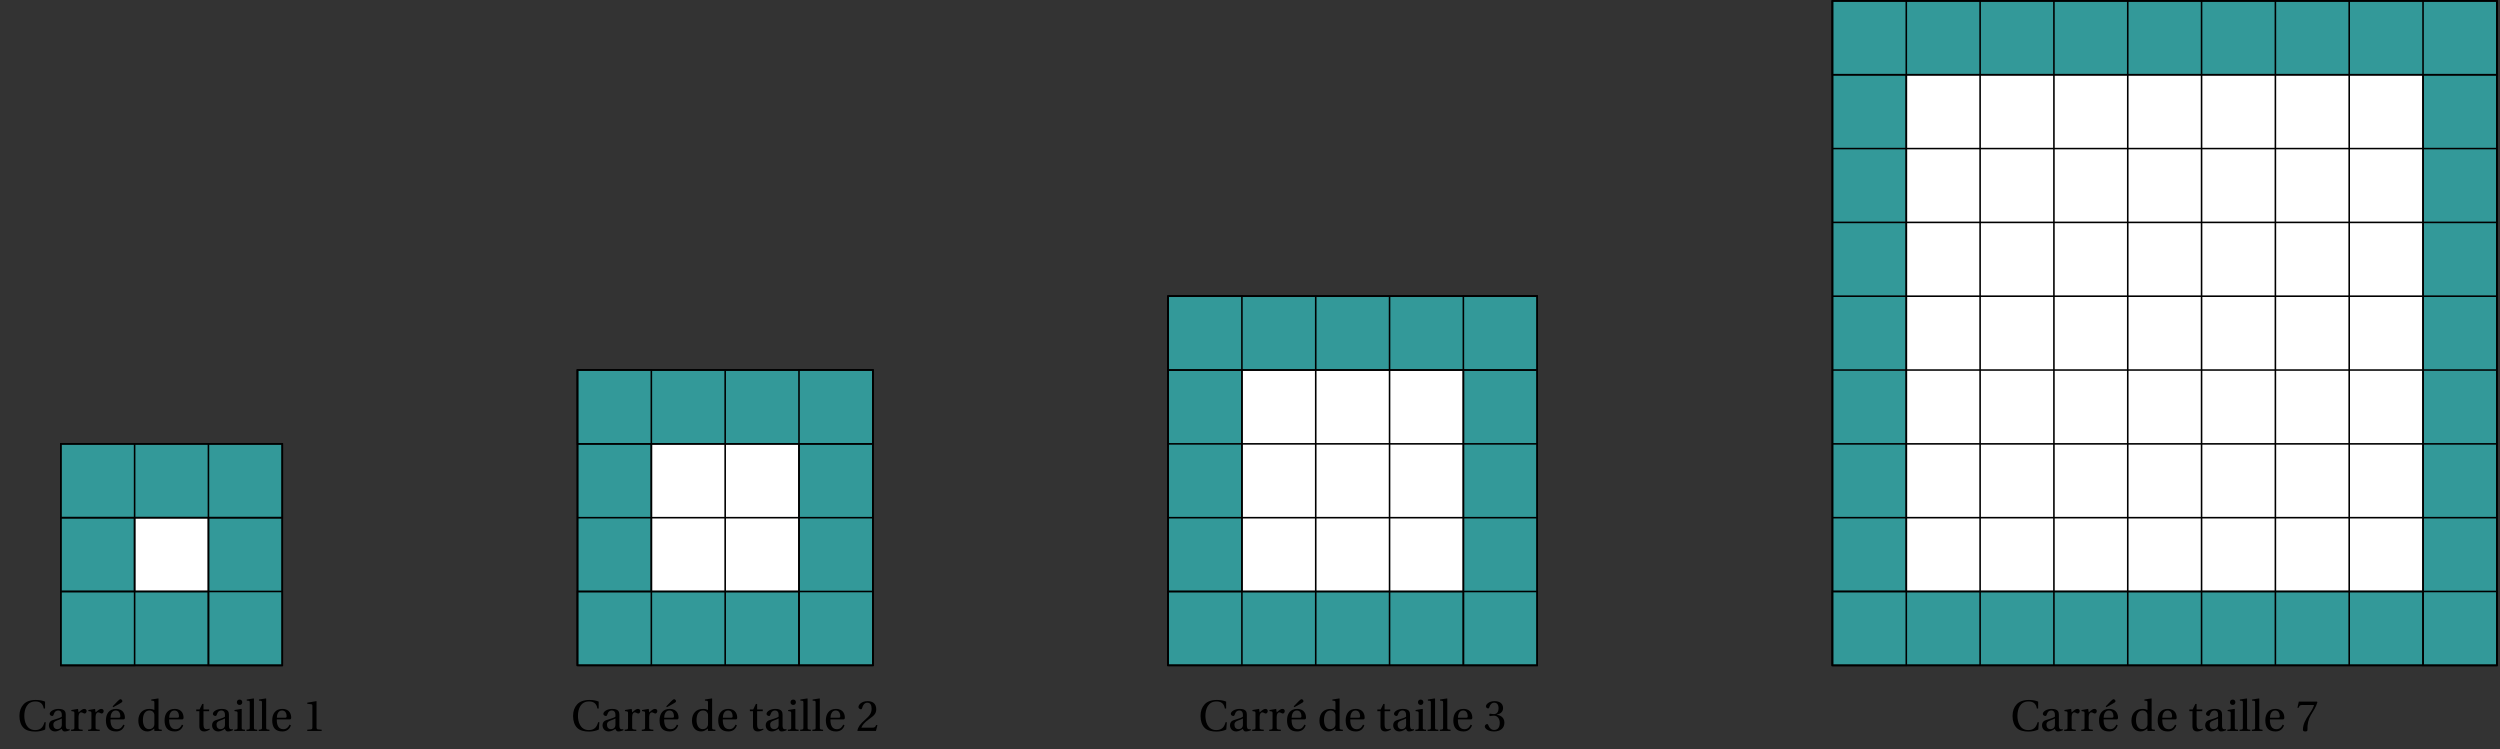 <svg xmlns="http://www.w3.org/2000/svg" xmlns:xlink="http://www.w3.org/1999/xlink" width="623.406pt" height="186.892pt" viewBox="0 0 623.406 186.892"><rect x="0" y="0" width="623.406" height="186.892" fill="#333333" stroke="none"/><defs><path id="a" d="M.531-3.734c0 1.281.375 2.312 1.031 2.969.672.672 1.75.922 2.984.922.859 0 1.875-.234 2.406-.516l.141-1.828h-.312c-.312 1.141-.875 1.969-2.312 1.969-2.25 0-2.719-2.219-2.719-3.547 0-1.781.703-3.594 2.75-3.594 1.109 0 1.891.469 2.094 1.766h.328V-7.312c-.484-.234-1.312-.422-2.312-.422-1.344 0-2.438.391-3.078 1.125-.641.703-1 1.641-1 2.875m0 0"/><path id="b" d="M.531-1.422c0 .812.547 1.547 1.578 1.547.641 0 1.281-.422 1.625-.656.156.422.344.656.719.656.406 0 .875-.109 1.297-.328l-.062-.25c-.156.031-.406.047-.562 0-.203-.047-.391-.25-.391-.938v-2.656c0-.625-.141-1.453-1.797-1.453-1.219 0-2.203.641-2.203 1.25 0 .344.406.516.609.516.234 0 .297-.125.359-.312.234-.812.688-1.062 1.125-1.062S3.75-4.891 3.75-4.016v.453c-.281.281-1.344.562-2.203.844C.75-2.484.531-1.938.531-1.422m1.109-.156c0-.5.234-.766.844-1C2.938-2.75 3.5-2.953 3.75-3.109v1.547c0 .891-.672 1.109-1.109 1.109-.672 0-1-.484-1-1.125m0 0"/><path id="c" d="M.344 0h2.891v-.312C2.266-.375 2.203-.391 2.203-.953v-2.562c0-.844.375-1.125.625-1.125.172 0 .359.062.672.234.078.047.172.062.219.062.281 0 .5-.281.5-.609 0-.25-.141-.547-.578-.547-.391 0-.719.234-1.438.875l-.125-.875-1.672.281v.266l.406.062c.281.047.359.094.359.484v3.453c0 .562-.047.578-.828.641Zm0 0"/><path id="d" d="m2.203-6.141.156.219 1.656-.922c.328-.172.625-.359.625-.594 0-.219-.281-.484-.438-.484-.188 0-.375.125-.703.453Zm-1.672 3.5c0 1.734.75 2.766 2.531 2.766 1.203 0 1.844-.672 2.125-1.531l-.328-.172C4.562-.938 4.141-.438 3.281-.438c-1.359 0-1.625-1.297-1.609-2.438h3.156c.234 0 .438-.062.438-.422C5.266-3.938 5.047-5.5 3.047-5.5 1.344-5.5.531-4.281.531-2.641m1.156-.656c0-.453.156-1.812 1.297-1.812C4-5.109 4.125-4.078 4.125-3.641c0 .203-.078.344-.375.344Zm0 0"/><path id="e" d="M.531-2.578c0 1.625.859 2.703 2.297 2.703.594 0 1.094-.266 1.688-.734v.531L4.609 0H6.375v-.312c-.781-.062-.812-.078-.812-.641V-8.062l-.078-.047-1.719.266v.281l.406.031c.281.031.359.094.359.516v1.781C4.219-5.391 3.812-5.5 3.312-5.5c-.891 0-1.562.297-2.016.766C.828-4.25.531-3.531.531-2.578m1.141-.125c0-1.422.516-2.406 1.641-2.406.5 0 .922.234 1.125.688.094.188.094.344.094.641v1.922c0 .234 0 .422-.078.609-.219.578-.688.797-1.266.797-1 0-1.516-.984-1.516-2.25m0 0"/><path id="f" d="M.531-2.641c0 1.734.75 2.766 2.531 2.766 1.203 0 1.844-.672 2.125-1.531l-.328-.172C4.562-.938 4.141-.438 3.281-.438c-1.359 0-1.625-1.297-1.609-2.438h3.156c.234 0 .438-.062.438-.422C5.266-3.938 5.047-5.5 3.047-5.5 1.344-5.5.531-4.281.531-2.641m1.156-.656c0-.453.156-1.812 1.297-1.812C4-5.109 4.125-4.078 4.125-3.641c0 .203-.078.344-.375.344Zm0 0"/><path id="g" d="M.344-4.922H1.125V-1.125c0 1.125.828 1.25 1.219 1.25.562 0 1.078-.281 1.391-.469l-.078-.234c-.266.094-.5.141-.781.141-.375 0-.719-.266-.719-1.094v-3.391H3.562v-.438H2.156v-1.375h-.312l-.672 1.375H.344Zm0 0"/><path id="h" d="M1-7.156c0 .391.281.672.672.672.406 0 .672-.281.672-.672 0-.406-.266-.672-.672-.672-.391 0-.672.266-.672.672M.344 0h2.672v-.312c-.781-.062-.812-.078-.812-.641v-4.469L2.125-5.5l-1.719.281v.266l.406.062c.281.047.359.094.359.484v3.453c0 .562-.031.578-.828.641Zm0 0"/><path id="i" d="M.219 0h2.672v-.312c-.781-.062-.812-.078-.812-.641V-8.062l-.094-.047-1.703.266v.281l.406.031c.281.031.344.094.344.516v6.062c0 .562-.016.578-.812.641Zm0 0"/><path id="j" d="M1.188 0h3.594v-.312l-.922-.078C3.625-.422 3.5-.5 3.5-.938V-7.375l-.047-.062-2.266.391v.266l1.031.125c.172.016.25.109.25.422V-.938c0 .219-.031.344-.094.422s-.156.109-.266.125L1.188-.312Zm0 0"/><path id="k" d="M.297-.109.406 0H4.938l.375-1.438L5-1.5c-.234.594-.453.672-.891.672H1.312c.172-.562.828-1.344 1.844-2.078 1.047-.766 1.859-1.266 1.859-2.484C5.016-6.922 4-7.438 2.859-7.438c-1.516 0-2.281.906-2.281 1.484 0 .359.422.547.609.547.203 0 .266-.125.312-.312.172-.734.609-1.328 1.281-1.328.844 0 1.078.688 1.078 1.5 0 1.172-.594 1.828-1.547 2.672C.969-1.703.5-.953.297-.109m0 0"/><path id="l" d="M.297-1.125c0 .469.75 1.25 2.297 1.25 1.578 0 2.594-.797 2.594-2.203 0-1.453-1.266-1.891-1.875-1.953v-.047c.594-.094 1.547-.531 1.547-1.609 0-1.219-.953-1.75-2.125-1.75-1.438 0-2.156.844-2.156 1.297 0 .344.391.531.547.531.125 0 .219-.078.266-.219.234-.75.641-1.219 1.266-1.219.859 0 1.078.75 1.078 1.359 0 .656-.234 1.484-1.156 1.484-.531 0-.828-.109-.953-.109-.141 0-.203.109-.203.312 0 .188.062.297.203.297.125 0 .422-.109.953-.109.922 0 1.453.844 1.453 1.797C4.031-.703 3.391-.25 2.609-.25c-.719 0-1.203-.547-1.406-1.156-.078-.219-.172-.312-.328-.312-.203 0-.578.203-.578.594m0 0"/><path id="w" d="M.453-5.781H.75L.844-6c.141-.312.297-.469.781-.469h2.969c-.109.391-.328 1.016-1.203 2.297-.953 1.344-1.562 2.562-1.562 3.859 0 .359.25.438.594.438.312 0 .547-.094.531-.406-.047-1.438.234-2.625.812-3.625C4.469-5.141 5.047-5.812 5.438-7.188l-.094-.125H.797Zm0 0"/><clipPath id="m"><path d="M456 .035h166.812V166H456Zm0 0"/></clipPath><clipPath id="n"><path d="M456 .035h166.812V167H456Zm0 0"/></clipPath><clipPath id="o"><path d="M456 .035h20V166h-20Zm0 0"/></clipPath><clipPath id="p"><path d="M456 .035h20V167h-20Zm0 0"/></clipPath><clipPath id="q"><path d="M456 147h166.812v19H456Zm0 0"/></clipPath><clipPath id="r"><path d="M456 147h166.812v20H456Zm0 0"/></clipPath><clipPath id="s"><path d="M604 .035h18.812V166H604Zm0 0"/></clipPath><clipPath id="t"><path d="M604 .035h18.812V167H604Zm0 0"/></clipPath><clipPath id="u"><path d="M456 .035h166.812V19H456Zm0 0"/></clipPath><clipPath id="v"><path d="M456 .035h166.812V167H456Zm0 0"/></clipPath></defs><path fill="#FFF" stroke="#000" stroke-miterlimit="10" stroke-width=".398" d="M15.16 165.902V110.68H70.383v55.223Zm0 0"/><path fill="#399" stroke="#000" stroke-miterlimit="10" stroke-width=".398" d="M15.16 165.902V110.68H33.566v55.223Zm0 0"/><path fill="#399" stroke="#000" stroke-miterlimit="10" stroke-width=".398" d="M15.16 165.902V147.496H70.383v18.406Zm0 0"/><path fill="#399" stroke="#000" stroke-miterlimit="10" stroke-width=".398" d="M51.977 165.902V110.68h18.406v55.223Zm0 0"/><path fill="#399" stroke="#000" stroke-miterlimit="10" stroke-width=".398" d="M15.16 129.09v-18.41H70.383v18.41Zm0 0"/><path fill="none" stroke="#000" stroke-miterlimit="10" stroke-width=".398" d="M15.16 165.902H70.383M15.16 147.496H70.383m-55.223-18.406H70.383M15.16 110.68H70.383m-55.223 55.223V110.68m18.406 55.223V110.68m18.41 55.223V110.68m18.406 55.223V110.68"/><use xlink:href="#a" x="4.313" y="182.273"/><use xlink:href="#b" x="11.661" y="182.273"/><use xlink:href="#c" x="17.379" y="182.273"/><use xlink:href="#c" x="21.629" y="182.273"/><use xlink:href="#d" x="25.88" y="182.273"/><use xlink:href="#e" x="33.962" y="182.273"/><use xlink:href="#f" x="40.506" y="182.273"/><use xlink:href="#g" x="48.588" y="182.273"/><use xlink:href="#b" x="52.349" y="182.273"/><use xlink:href="#h" x="58.067" y="182.273"/><use xlink:href="#i" x="61.246" y="182.273"/><use xlink:href="#i" x="64.297" y="182.273"/><use xlink:href="#f" x="67.348" y="182.273"/><use xlink:href="#j" x="75.43" y="182.273"/><path fill="#FFF" stroke="#000" stroke-miterlimit="10" stroke-width=".398" d="M144.016 165.902v-73.629h73.633v73.629Zm0 0"/><path fill="#399" stroke="#000" stroke-miterlimit="10" stroke-width=".398" d="M144.016 165.902v-73.629h18.406v73.629Zm0 0"/><path fill="#399" stroke="#000" stroke-miterlimit="10" stroke-width=".398" d="M144.016 165.902V147.496h73.633v18.406Zm0 0"/><path fill="#399" stroke="#000" stroke-miterlimit="10" stroke-width=".398" d="M199.238 165.902v-73.629h18.41v73.629Zm0 0"/><path fill="#399" stroke="#000" stroke-miterlimit="10" stroke-width=".398" d="M144.016 110.68V92.273h73.633v18.406Zm0 0"/><path fill="none" stroke="#000" stroke-miterlimit="10" stroke-width=".398" d="M144.016 165.902h73.633m-73.633-18.406h73.633m-73.633-18.406h73.633m-73.633-18.41h73.633m-73.633-18.406h73.633m-73.633 73.629v-73.629m18.406 73.629v-73.629m18.41 73.629v-73.629m18.406 73.629v-73.629m18.41 73.629v-73.629"/><use xlink:href="#a" x="142.37" y="182.273"/><use xlink:href="#b" x="149.718" y="182.273"/><use xlink:href="#c" x="155.436" y="182.273"/><use xlink:href="#c" x="159.687" y="182.273"/><use xlink:href="#d" x="163.937" y="182.273"/><use xlink:href="#e" x="172.019" y="182.273"/><use xlink:href="#f" x="178.564" y="182.273"/><use xlink:href="#g" x="186.645" y="182.273"/><use xlink:href="#b" x="190.407" y="182.273"/><use xlink:href="#h" x="196.125" y="182.273"/><use xlink:href="#i" x="199.304" y="182.273"/><use xlink:href="#i" x="202.355" y="182.273"/><use xlink:href="#f" x="205.406" y="182.273"/><use xlink:href="#k" x="213.488" y="182.273"/><path fill="#FFF" stroke="#000" stroke-miterlimit="10" stroke-width=".398" d="M291.277 165.902V73.863h92.039v92.039Zm0 0"/><path fill="#399" stroke="#000" stroke-miterlimit="10" stroke-width=".398" d="M291.277 165.902V73.863h18.41v92.039Zm0 0"/><path fill="#399" stroke="#000" stroke-miterlimit="10" stroke-width=".398" d="M291.277 165.902V147.496h92.039v18.406Zm0 0"/><path fill="#399" stroke="#000" stroke-miterlimit="10" stroke-width=".398" d="M364.91 165.902V73.863h18.406v92.039Zm0 0"/><path fill="#399" stroke="#000" stroke-miterlimit="10" stroke-width=".398" d="M291.277 92.273V73.863h92.039v18.41Zm0 0"/><path fill="none" stroke="#000" stroke-miterlimit="10" stroke-width=".398" d="M291.277 165.902h92.039m-92.039-18.406h92.039m-92.039-18.406h92.039m-92.039-18.41h92.039m-92.039-18.406h92.039M291.277 73.863h92.039m-92.039 92.039V73.863m18.41 92.039V73.863m18.406 92.039V73.863m18.41 92.039V73.863m18.406 92.039V73.863m18.406 92.039V73.863"/><use xlink:href="#a" x="298.835" y="182.273"/><use xlink:href="#b" x="306.183" y="182.273"/><use xlink:href="#c" x="311.901" y="182.273"/><use xlink:href="#c" x="316.152" y="182.273"/><use xlink:href="#d" x="320.402" y="182.273"/><use xlink:href="#e" x="328.484" y="182.273"/><use xlink:href="#f" x="335.029" y="182.273"/><use xlink:href="#g" x="343.11" y="182.273"/><use xlink:href="#b" x="346.872" y="182.273"/><use xlink:href="#h" x="352.589" y="182.273"/><use xlink:href="#i" x="355.769" y="182.273"/><use xlink:href="#i" x="358.82" y="182.273"/><use xlink:href="#f" x="361.871" y="182.273"/><use xlink:href="#l" x="369.952" y="182.273"/><g clip-path="url(#m)"><path fill="#FFF" d="M456.949 165.902V.234h165.672v165.668Zm0 0"/></g><g clip-path="url(#n)"><path fill="none" stroke="#000" stroke-miterlimit="10" stroke-width=".398" d="M456.949 165.902V.234h165.672v165.668Zm0 0"/></g><g clip-path="url(#o)"><path fill="#399" d="M456.949 165.902V.234h18.41v165.668Zm0 0"/></g><g clip-path="url(#p)"><path fill="none" stroke="#000" stroke-miterlimit="10" stroke-width=".398" d="M456.949 165.902V.234h18.41v165.668Zm0 0"/></g><g clip-path="url(#q)"><path fill="#399" d="M456.949 165.902V147.496h165.672v18.406Zm0 0"/></g><g clip-path="url(#r)"><path fill="none" stroke="#000" stroke-miterlimit="10" stroke-width=".398" d="M456.949 165.902V147.496h165.672v18.406Zm0 0"/></g><g clip-path="url(#s)"><path fill="#399" d="M604.215 165.902V.234h18.406v165.668Zm0 0"/></g><g clip-path="url(#t)"><path fill="none" stroke="#000" stroke-miterlimit="10" stroke-width=".398" d="M604.215 165.902V.234h18.406v165.668Zm0 0"/></g><g clip-path="url(#u)"><path fill="#399" stroke="#000" stroke-miterlimit="10" stroke-width=".398" d="M456.949 18.641V.234h165.672v18.406Zm0 0"/></g><g clip-path="url(#v)"><path fill="none" stroke="#000" stroke-miterlimit="10" stroke-width=".398" d="M456.949 165.902h165.672M456.949 147.496h165.672m-165.672-18.406h165.672M456.949 110.68h165.672M456.949 92.273h165.672M456.949 73.863h165.672M456.949 55.457h165.672M456.949 37.047h165.672M456.949 18.641h165.672M456.949.234h165.672M456.949 165.902V.234m18.41 165.668V.234m18.406 165.668V.234m18.406 165.668V.234m18.41 165.668V.234m18.406 165.668V.234m18.41 165.668V.234m18.406 165.668V.234m18.41 165.668V.234m18.406 165.668V.234"/></g><use xlink:href="#a" x="501.32" y="182.273"/><use xlink:href="#b" x="508.668" y="182.273"/><use xlink:href="#c" x="514.386" y="182.273"/><use xlink:href="#c" x="518.637" y="182.273"/><use xlink:href="#d" x="522.887" y="182.273"/><use xlink:href="#e" x="530.969" y="182.273"/><use xlink:href="#f" x="537.514" y="182.273"/><use xlink:href="#g" x="545.595" y="182.273"/><use xlink:href="#b" x="549.357" y="182.273"/><use xlink:href="#h" x="555.075" y="182.273"/><use xlink:href="#i" x="558.254" y="182.273"/><use xlink:href="#i" x="561.305" y="182.273"/><use xlink:href="#f" x="564.356" y="182.273"/><use xlink:href="#w" x="572.438" y="182.273"/></svg>